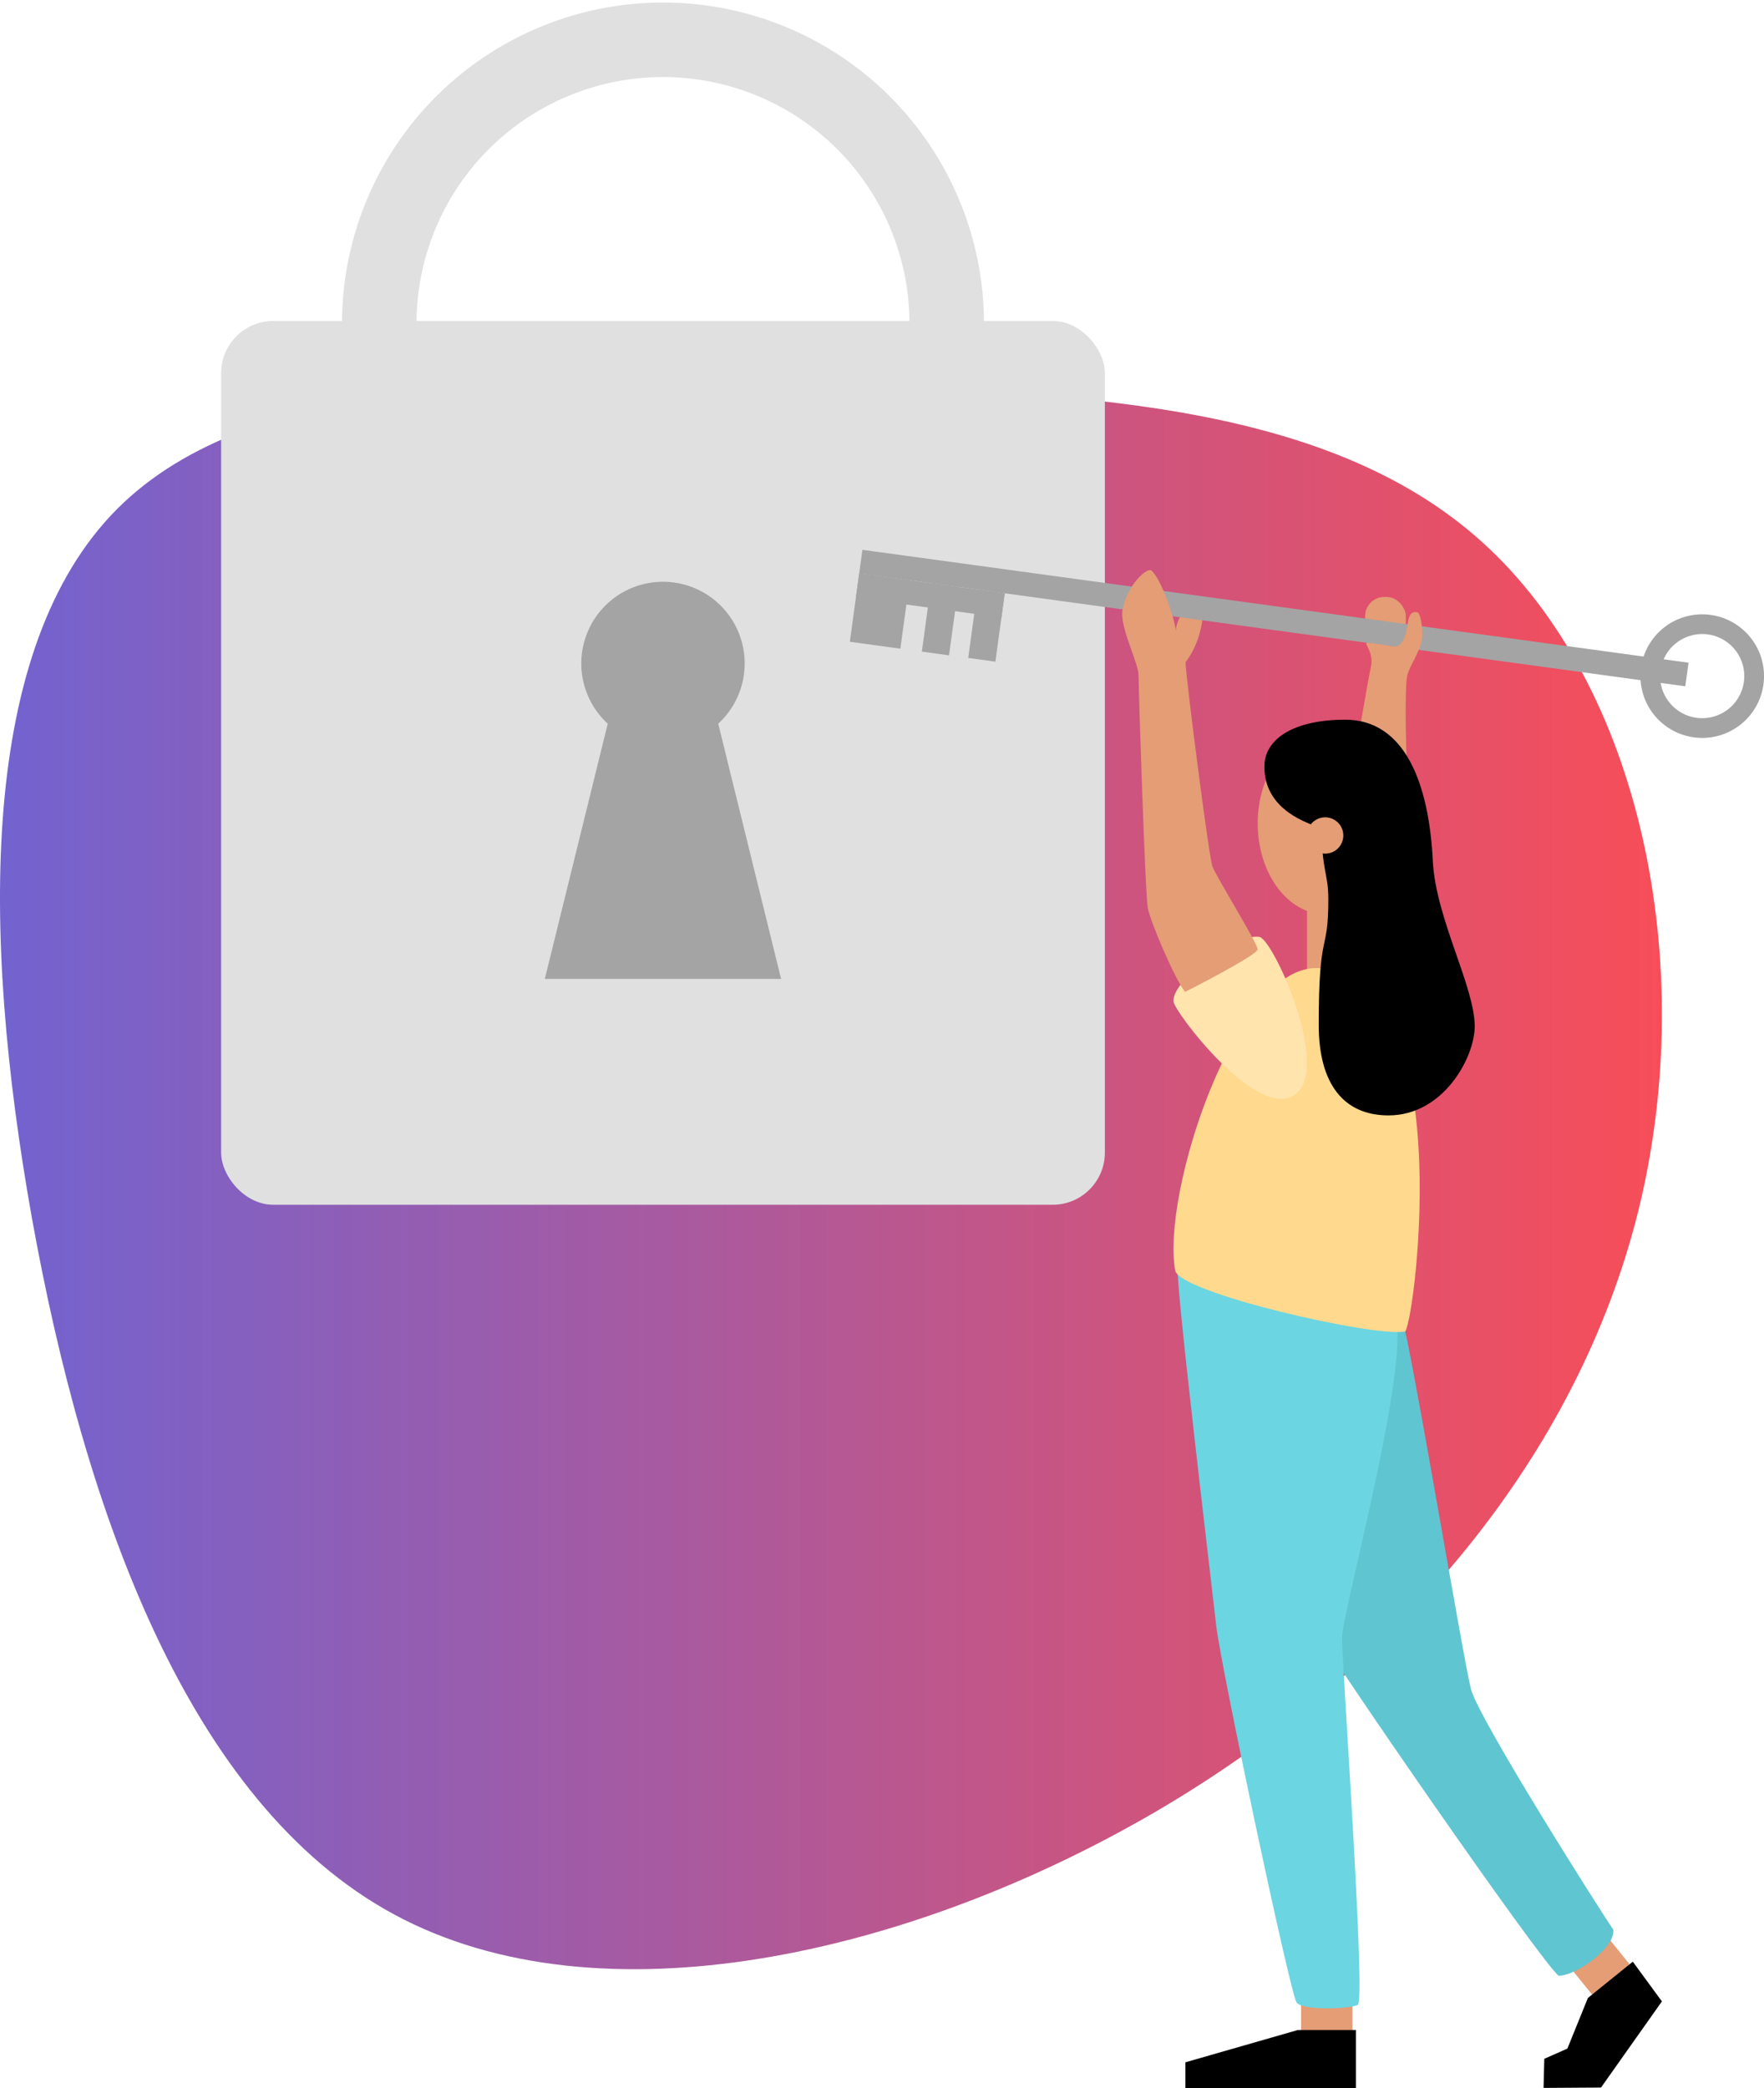 <svg xmlns="http://www.w3.org/2000/svg" viewBox="0 0 757.64 896.74">
    <defs>
        <style>
            .blobywuobb {
                fill: #FA4D56;
            }

            .isisjsusjruieyreuryeurye {
                fill: #e49d75;
            }

            .aiisjsjsisij {
                fill: #5fc5d1;
            }

            .isdsdjiyj {
                fill: #6bd5e1;
            }

            .iduslskjdlij {
                fill: #e0e0e0;
            }

            .oiasdoaksdj {
                fill: #a4a4a4;
            }

            .aosidasdiu {
                fill: none;
                stroke: #e0e0e0;
                stroke-linecap: round;
                stroke-linejoin: round;
                stroke-width: 32px;
            }

            .isiudskijiuri33 {
                fill: #ffd98e;
            }

            .isdisdji {
                fill: #ffe4ad;
            }

            .blobywuobb0 {
                fill-rule: evenodd;
            }
        </style>
        <linearGradient id="largeGradient">
            <stop offset="0%" stop-color="#7163D1"></stop>
            <stop offset="100%" stop-color="#FA4D56"></stop>
            <animateTransform 
                attributeName="gradientTransform"
                type="rotate"
                dur="5s"
                from="360 0 0" 
                to="0 0 0 "
                repeatCount="indefinite" />
        </linearGradient>
    </defs>
    <g id="Layer_2" data-name="Layer 2">
        <g id="vector">
            <path
            fill="url(#largeGradient)"
                d="M636.5,232.73c68.06,61.33,93.17,180.88,67.33,286.61C677.81,625.07,601,717,496,778.29c-105,61.14-238,91.9-326.82,43.86S36.17,647.63,13.78,523.53c-22.2-124.11-22.56-245.67,36.58-305C109.5,159.4,228,162.31,342.79,165.22,457.62,168.31,568.62,171.41,636.5,232.73Z" />
            <rect class="isisjsusjruieyreuryeurye" x="558.8" y="858.32" width="22.08" height="14.74" />
            <rect class="isisjsusjruieyreuryeurye" x="677.14" y="835.57" width="20.72" height="18.36"
                transform="translate(-378.13 619.59) rotate(-38.93)" />
            <rect class="isisjsusjruieyreuryeurye" x="586.33" y="256.37" width="17.47" height="20.69" rx="8.23" />
            <path class="aiisjsjsisij"
                d="M602.4,567.42c3,6.88,26,144.94,29.38,158s57.45,98.2,61.13,103.29c1.13,7.36-15.57,19.81-23.49,19.81C661.5,842.26,569,708.23,566.78,702.28S557.11,553.94,602.4,567.42Z" />
            <path class="isdsdjiyj"
                d="M505.83,544.55c-1.05,5.7,14.58,136,16.52,153.5s31.89,158.48,34.54,162,22.81,2.76,26.29,1-6.8-147-6.8-157.53,27-107.65,23.53-135.78S505.83,544.55,505.83,544.55Z" />
            <rect class="isisjsusjruieyreuryeurye" x="561.36" y="386.6" width="21.11" height="36.74" />
            <rect class="iduslskjdlij" x="94.97" y="137.85" width="379.57" height="379.57" rx="22.42" />
            <path class="oiasdoaksdj" d="M308.48,310.8a35.09,35.09,0,1,0-47.45,0L234,420.41H335.48Z" />
            <path class="aosidasdiu" d="M162.9,137.85a121.86,121.86,0,0,1,243.71,0" />
            <ellipse class="isisjsusjruieyreuryeurye" cx="569.19" cy="353.64" rx="29" ry="39" />
            <path class="isiudskijiuri33"
                d="M565.24,415.77c-35.16,0-66.5,97.54-60.48,129.91,1.78,9.56,85.92,28.85,98.78,26.15C608.11,565.61,626.76,415.77,565.24,415.77Z" />
            <path class="isdisdji"
                d="M556.22,470.1c15.74-11.42-9.42-66.76-15.3-67.71-10.83-1.75-37.76,19-36.91,27.72C504.46,434.71,540.19,481.73,556.22,470.1Z" />
            <path class="isisjsusjruieyreuryeurye"
                d="M509,426c-4.24-5.09-14.84-30-16-35.91s-4-94.74-4-100S482,271.56,482,263.64s8.06-18.66,12.16-18.8c4.38,3.11,10.46,21.35,10.74,26,1.53-10,8.77-12.3,10.75-12.3s1.72,15.45-6.48,25.85c.29,7.64,10,83.31,11.57,87.69s19.45,33.09,19.41,35.63S509,426,509,426Z" />
            <rect class="oiasdoaksdj" x="368.05" y="260.35" width="358.11" height="10.23"
                transform="translate(40.99 -71.64) rotate(7.78)" />
            <rect class="oiasdoaksdj" x="366.9" y="247.63" width="21.9" height="29.63"
                transform="translate(39.02 -48.75) rotate(7.78)" />
            <rect class="oiasdoaksdj" x="397.87" y="251.17" width="11.78" height="29.63"
                transform="translate(39.74 -52.22) rotate(7.78)" />
            <path class="isisjsusjruieyreuryeurye"
                d="M604.74,334c-.83-4.74-1.58-39.09-.3-43.94s4.74-8.39,6.29-15.63c.53-2.49-.31-11.11-2-11.47-3.64-.78-3.85,3.3-4.33,6.3-1.86,10.23-5.65,8.36-7.4,8.12s-7.76-1.28-9.73-1.33,3.05,4,1.52,10.47c-1.2,5.09-6.84,39-8,44.55C585,331.24,604.74,334,604.74,334Z" />
            <rect class="oiasdoaksdj" x="417.79" y="253.89" width="11.78" height="29.63"
                transform="translate(40.29 -54.9) rotate(7.78)" />
            <rect class="oiasdoaksdj" x="368.01" y="250.51" width="63.09" height="10.5"
                transform="translate(38.31 -51.75) rotate(7.78)" />
            <path class="oiasdoaksdj"
                d="M734.69,264.08A26.54,26.54,0,1,0,757.4,294,26.54,26.54,0,0,0,734.69,264.08ZM749,292.82a18.07,18.07,0,1,1-15.45-20.35A18.07,18.07,0,0,1,749,292.82Z" />
            <path class="isisjsusjruieyreuryeurye"
                d="M509.28,284.31c-1.32-5.17-3.89-9.69-4.31-13.58l0,.12c-.28-4.66-6.36-22.9-10.74-26-4.1.14-12.16,10.88-12.16,18.8,0,5.81,3.8,14.5,5.82,20.79h21.35v0Z" />
            <path
                d="M543.06,329.21c0,13.49,9.52,21.81,24.61,26.45,0,18.46,2.85,19.27,2.85,30.51,0,24.22-4.13,12.11-4.13,53.93,0,25.22,10.56,38.94,30,38.94,23.51,0,37-24.87,37-38.27,0-17-16.82-46.54-18-71.07-1.63-33-11.89-60.61-37.62-60.61C555.79,309.09,543.06,317.27,543.06,329.21Z" />
            <circle class="isisjsusjruieyreuryeurye" cx="569.16" cy="358.82" r="7.8" />
            <path class="blobywuobb0" d="M701.29,842.49l12.5,17.06-26.15,37-24.68.16.32-12.51,9.91-4.38L682,858.08Z" />
            <polyline points="582.36 871.83 582.36 896.74 509.14 896.74 509.14 885.71 557.45 871.83 582.36 871.83" />
        </g>
    </g>
</svg>